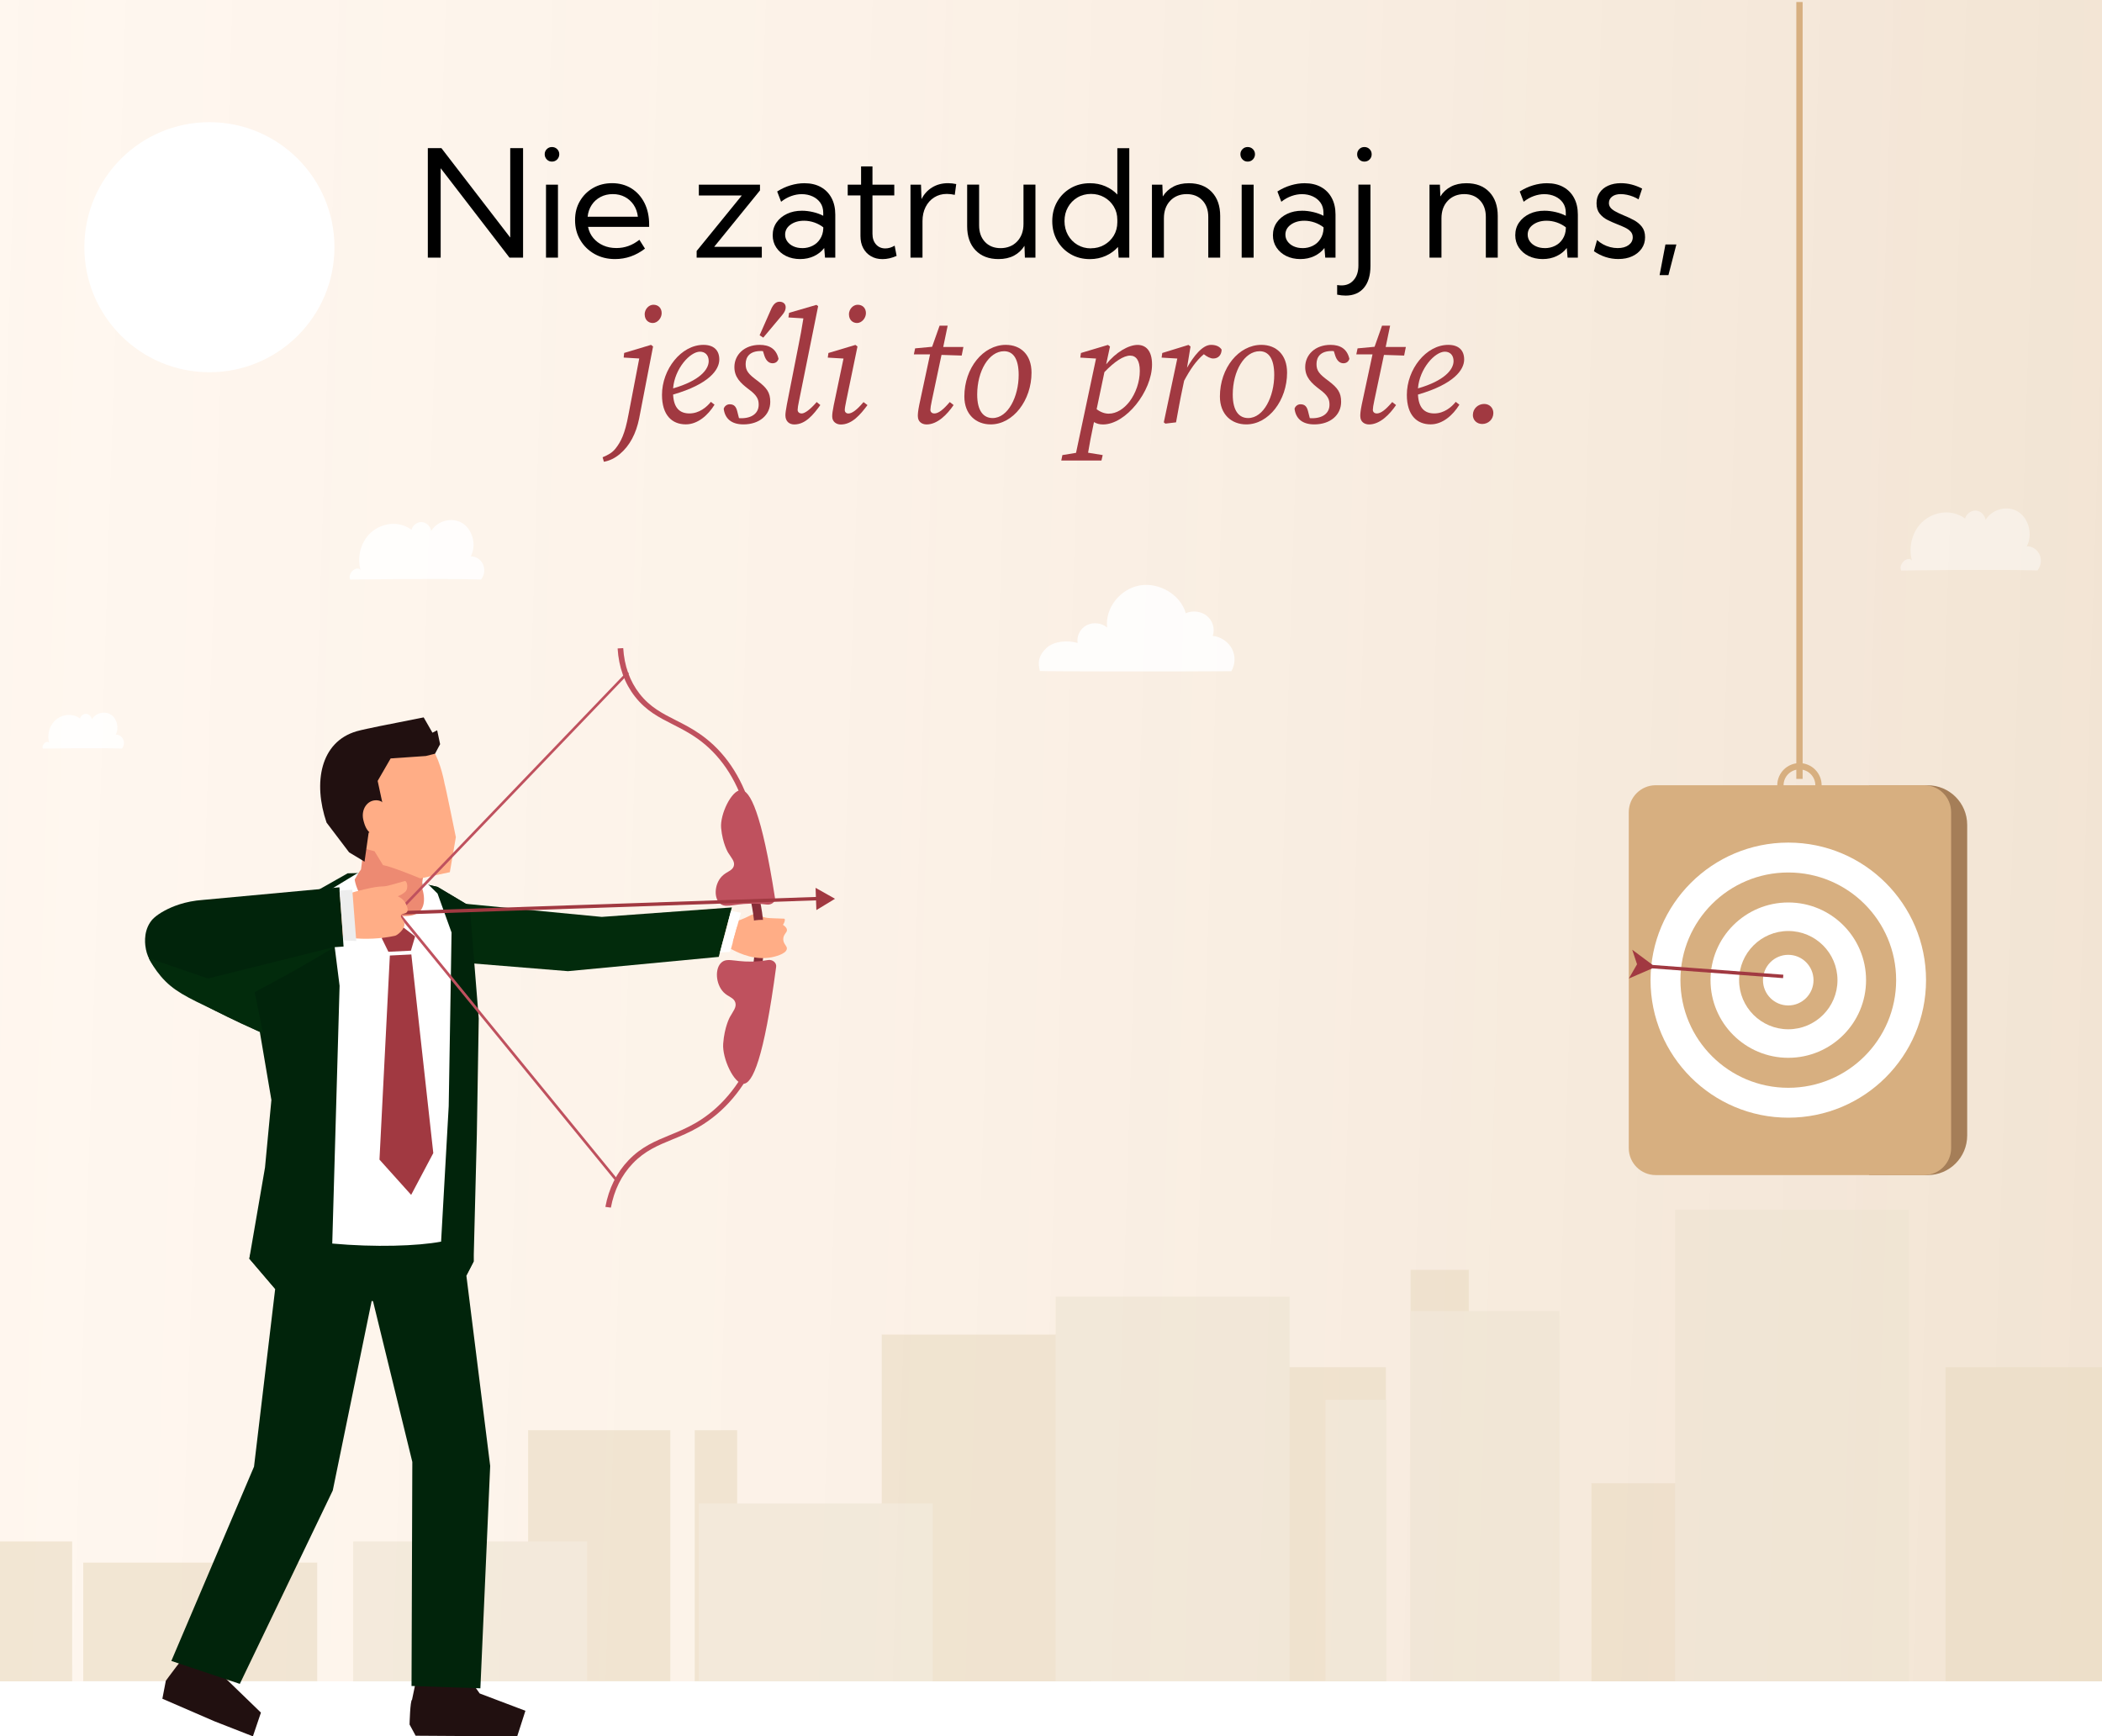 <?xml version="1.0" encoding="UTF-8"?><svg id="Layer_2" xmlns="http://www.w3.org/2000/svg" xmlns:xlink="http://www.w3.org/1999/xlink" viewBox="0 0 450 371.78"><defs><style>.cls-1{opacity:.85;}.cls-2{fill:#eadbc3;}.cls-2,.cls-3,.cls-4,.cls-5,.cls-6,.cls-7,.cls-8,.cls-9,.cls-10,.cls-11,.cls-12,.cls-13,.cls-14,.cls-15,.cls-16,.cls-17,.cls-18,.cls-19,.cls-20,.cls-21{stroke-width:0px;}.cls-22{mask:url(#mask-2);}.cls-4{fill:#ede4d1;}.cls-5{fill:#022b0c;}.cls-23,.cls-17{fill:#bf515e;}.cls-24{mask:url(#mask-3);}.cls-6{fill:url(#linear-gradient-5);}.cls-7{fill:#211010;}.cls-8{fill:url(#linear-gradient-4);}.cls-8,.cls-20{mix-blend-mode:multiply;}.cls-25{clip-path:url(#clippath-1);}.cls-9{fill:#a57e58;}.cls-10{fill:#fff;}.cls-11{fill:#ededed;}.cls-12{fill:#01240b;}.cls-13{fill:url(#linear-gradient-3);}.cls-26{clip-path:url(#clippath);}.cls-14{fill:#ffad86;}.cls-15{fill:#a13941;}.cls-16{fill:#ed8a72;}.cls-27{opacity:.42;}.cls-28{filter:url(#luminosity-noclip);}.cls-18{fill:#872d38;}.cls-29{mask:url(#mask-1);}.cls-30{mask:url(#mask);}.cls-19{fill:url(#linear-gradient);opacity:.36;}.cls-20{fill:url(#linear-gradient-2);}.cls-31{opacity:.61;}.cls-21{fill:#d7af80;}.cls-32{filter:url(#luminosity-noclip-3);}</style><linearGradient id="linear-gradient" x1="-27.24" y1="171.96" x2="482.08" y2="188.19" gradientUnits="userSpaceOnUse"><stop offset=".04" stop-color="#ffdfc0" stop-opacity=".7"/><stop offset=".41" stop-color="#f3d0ac" stop-opacity=".79"/><stop offset="1" stop-color="#d7af80"/></linearGradient><clipPath id="clippath"><path class="cls-17" d="M154.55,206c-1.57,1.22-1.38,4.66.34,6.44,1,1.03,2.21,1.13,2.53,2.21.31,1.03-.48,1.87-1.17,3.12,0,0-1.17,2.1-1.43,5.71-.23,3.14,2.33,8.62,4.34,8.57,1.95-.05,4.37-5.3,7-25.04.12-.89-.78-1.62-1.78-1.45-.55.09-1.16.18-1.81.24-4.78.44-6.64-.88-8.01.19Z"/></clipPath><filter id="luminosity-noclip" x="151.38" y="204.21" width="8.65" height="27.4" color-interpolation-filters="sRGB" filterUnits="userSpaceOnUse"><feFlood flood-color="#fff" result="bg"/><feBlend in="SourceGraphic" in2="bg"/></filter><filter id="luminosity-noclip-2" x="151.38" y="-8182" width="8.65" height="32766" color-interpolation-filters="sRGB" filterUnits="userSpaceOnUse"><feFlood flood-color="#fff" result="bg"/><feBlend in="SourceGraphic" in2="bg"/></filter><mask id="mask-1" x="151.38" y="-8182" width="8.65" height="32766" maskUnits="userSpaceOnUse"/><linearGradient id="linear-gradient-2" x1="-1.22" y1="376.72" x2="7.29" y2="376.72" gradientTransform="translate(144.54 -158.66) rotate(-1.26)" gradientUnits="userSpaceOnUse"><stop offset=".25" stop-color="#fff"/><stop offset=".32" stop-color="#f3f3f3"/><stop offset=".43" stop-color="#d6d6d6"/><stop offset=".58" stop-color="#a5a5a5"/><stop offset=".76" stop-color="#626262"/><stop offset=".97" stop-color="#0e0e0e"/><stop offset="1" stop-color="#000"/></linearGradient><mask id="mask" x="151.38" y="204.21" width="8.65" height="27.4" maskUnits="userSpaceOnUse"><g class="cls-28"><g class="cls-29"><path class="cls-20" d="M152.9,204.71c1.42-.83,3.77-.58,4.35.37.6.98-1.2,1.89-1.02,3.74.18,1.87,2.87,2.84,3.69,4.89.69,1.71-2.31,5.52-2.56,8.18-.73,7.62,1.22,7.58.94,8.72-.16.64-1.1.94-1.79,1-1.46.14-4.09-3.99-3.82-8.12.08-1.27.34-.99,1.23-5.49.58-2.9.63-3.8.22-4.83-.66-1.65-1.68-1.55-2.35-3.17-.65-1.6-.69-4.22,1.12-5.28Z"/></g></g></mask><linearGradient id="linear-gradient-3" x1="-1.22" y1="376.72" x2="7.29" y2="376.72" gradientTransform="translate(144.54 -158.66) rotate(-1.26)" gradientUnits="userSpaceOnUse"><stop offset=".25" stop-color="#a13941"/><stop offset="1" stop-color="#a13941"/></linearGradient><clipPath id="clippath-1"><path class="cls-17" d="M154.32,193.59c-1.58-1.09-1.44-4.3.27-6.01.99-.99,2.19-1.12,2.5-2.14.29-.97-.5-1.73-1.21-2.87,0,0-1.19-1.92-1.5-5.28-.27-2.92,2.23-8.11,4.24-8.12,1.95-.01,4.43,4.8,7.29,23.1.13.83-.76,1.54-1.77,1.41-.55-.07-1.16-.13-1.82-.16-4.78-.26-6.63,1.02-8.01.07Z"/></clipPath><filter id="luminosity-noclip-3" x="150.82" y="167.31" width="8.99" height="28.62" color-interpolation-filters="sRGB" filterUnits="userSpaceOnUse"><feFlood flood-color="#fff" result="bg"/><feBlend in="SourceGraphic" in2="bg"/></filter><filter id="luminosity-noclip-4" x="150.82" y="-8182" width="8.99" height="32766" color-interpolation-filters="sRGB" filterUnits="userSpaceOnUse"><feFlood flood-color="#fff" result="bg"/><feBlend in="SourceGraphic" in2="bg"/></filter><mask id="mask-3" x="150.82" y="-8182" width="8.99" height="32766" maskUnits="userSpaceOnUse"/><linearGradient id="linear-gradient-4" x1="-1.45" y1="340.43" x2="7.7" y2="340.43" xlink:href="#linear-gradient-2"/><mask id="mask-2" x="150.82" y="167.31" width="8.99" height="28.62" maskUnits="userSpaceOnUse"><g class="cls-32"><g class="cls-24"><path class="cls-8" d="M155.17,167.31c.92-.03,4.44,1.95,1.72,5.59-3.18,4.25,3.41,11.03,2.9,13-.44,1.69-2.47,1.52-3.48,3.51-1.39,2.75,1.43,5.17.15,6.16-1,.77-3.94.27-5.12-1.17-1.32-1.6.25-3.47,1.07-7.6.52-2.66.06-2.82.27-7.05.23-4.49,1.17-12.39,2.5-12.44Z"/></g></g></mask><linearGradient id="linear-gradient-5" x1="-1.45" y1="340.43" x2="7.7" y2="340.43" gradientTransform="translate(144.54 -158.66) rotate(-1.26)" xlink:href="#linear-gradient-3"/></defs><g id="Layer_1-2"><rect class="cls-19" width="450" height="360"/><g class="cls-31"><rect class="cls-2" x="113.06" y="306.22" width="30.44" height="53.74"/><rect class="cls-2" x="148.73" y="306.22" width="9.08" height="53.74"/><rect class="cls-2" x="188.76" y="285.75" width="44.8" height="74.25"/><rect class="cls-2" x="340.69" y="317.58" width="44.8" height="42.42"/><rect class="cls-2" x="269.64" y="292.74" width="27.05" height="67.22"/><rect class="cls-2" x="301.98" y="271.89" width="12.46" height="88.11"/><rect class="cls-4" x="149.59" y="321.92" width="50.09" height="38.08"/><rect class="cls-4" x="225.99" y="277.63" width="50.09" height="82.33"/><rect class="cls-4" x="283.77" y="299.7" width="12.98" height="60.26"/><rect class="cls-4" x="301.98" y="280.72" width="31.88" height="79.28"/><rect class="cls-2" x="416.51" y="292.74" width="33.49" height="67.22"/><rect class="cls-4" x="358.61" y="259" width="50.09" height="101"/><rect class="cls-2" y="330.04" width="15.45" height="29.96"/><rect class="cls-4" x="75.61" y="330.04" width="50.09" height="29.96"/><rect class="cls-2" x="17.82" y="334.57" width="50.09" height="25.39"/></g><path class="cls-21" d="M385.23,172.89c-2.62,0-4.75-2.13-4.75-4.75s2.13-4.75,4.75-4.75,4.75,2.13,4.75,4.75-2.13,4.75-4.75,4.75ZM385.23,164.74c-1.88,0-3.4,1.53-3.4,3.4s1.53,3.4,3.4,3.4,3.4-1.53,3.4-3.4-1.53-3.4-3.4-3.4Z"/><rect class="cls-21" x="384.56" y=".43" width="1.35" height="166.34"/><path class="cls-9" d="M412.67,251.6h-12.53v-83.46h12.53c4.68,0,8.47,3.79,8.47,8.47v66.52c0,4.68-3.79,8.47-8.47,8.47Z"/><path class="cls-21" d="M354.46,168.13h57.47c3.18,0,5.77,2.58,5.77,5.77v71.93c0,3.18-2.58,5.77-5.77,5.77h-57.47c-3.18,0-5.77-2.58-5.77-5.77v-71.93c0-3.18,2.58-5.77,5.77-5.77Z"/><ellipse class="cls-10" cx="382.84" cy="209.86" rx="29.49" ry="29.45"/><ellipse class="cls-21" cx="382.84" cy="209.86" rx="23.09" ry="23.05"/><path class="cls-10" d="M399.49,209.86c0,9.18-7.46,16.63-16.65,16.63s-16.65-7.44-16.65-16.63,7.46-16.63,16.65-16.63,16.65,7.44,16.65,16.63Z"/><path class="cls-21" d="M393.37,209.86c0,5.81-4.72,10.52-10.53,10.52s-10.53-4.71-10.53-10.52,4.72-10.52,10.53-10.52,10.53,4.71,10.53,10.52Z"/><path class="cls-10" d="M388.24,209.86c0,2.99-2.42,5.42-5.41,5.42s-5.41-2.43-5.41-5.42,2.42-5.42,5.41-5.42,5.41,2.43,5.41,5.42Z"/><polygon class="cls-15" points="381.78 208.7 353.81 206.61 349.43 203.35 350.46 206.46 348.71 209.51 353.73 207.34 381.72 209.43 381.78 208.7"/><g id="BM1"><path class="cls-14" d="M150.2,198.5c1.3-1.19,4.82-.74,7.57-1.33.93-.2,2.29-.88,2.92-1.2.53-.28,1.14-.3,1.68-.06,1.73.76,1.47.63,5.51.79.5.02-.29,2.96-3.36,2.54-1.07-.15-1.99-.63-2.58-.58-.08.38-.46,1.92-1.37,2.58-.44.31-1.02.54-2.33.51-.53-.01-5.41-.18-5.9-2.42-.04-.17-2.58-.41-2.13-.82Z"/><polygon class="cls-5" points="85.15 203.04 85.16 204.98 121.59 207.94 153.87 204.88 156.68 194.29 128.83 196.32 97.9 193.35 85.15 203.04"/><polygon class="cls-10" points="158.63 195.43 156.49 195.03 154.12 203.95 156.27 203.81 158.63 195.43"/><path class="cls-7" d="M40.6,353.64c-.88.37-5.1,6.24-5.1,6.24l-.74,3.84,11.2,4.85,8.18,3.2,1.72-5.08-9.39-9.09-5.88-3.97Z"/><path class="cls-7" d="M97.51,355.23c.6.74,0,0,0,0l5.18,7.36,9.79,3.71-1.76,5.48-21.74-.14-1.3-2.4s.12-5.14.53-5.31l2.03-9.76,7.27,1.06Z"/><path class="cls-12" d="M93.72,189.91l-13.47-3.07-5.83.15c-2.05,1.16-4.1,2.32-6.14,3.48-2.92,1.19-5.85,2.37-8.77,3.56l-.88,14.51-.46,5.65,1.48,21.38-1.37,14.47-4.9,19.45,5.53,6.48-4.53,38.06-17.7,41.6,14.66,4.91,19.9-41.41,8.33-40.59.29.08,8.41,34.4-.17,47.97,14.74.5,2.1-47.61-5.1-40.76,1.56-3.02-1.07-27.18.06-35.35.18-13.55-6.84-4.08Z"/><path class="cls-12" d="M93.72,189.91l-13.47-3.07c-1.89.16-3.78.32-5.67.48-1.94,1.11-3.88,2.22-5.82,3.34-3.83,1.21-8.08,2.78-12.58,4.86-5.3,2.44-9.87,5.07-13.7,7.57,4.2,4.91,8.41,9.81,12.61,14.72l3.01,17.71-1.37,14.47-3.36,19.5,5.53,6.48,7.43,3.83,4.79-13.53,21.21-.37,1.97,7.63,5.53-.41,1.56-3.02.69-27.14.41-24.9-1.93-24.06-6.84-4.08Z"/><polygon class="cls-16" points="74.22 190.34 86.38 211.29 92.43 194.88 91.04 190.69 90.36 190.1 91.3 178.86 78.39 177.52 77.29 186.16 74.22 190.34"/><path class="cls-10" d="M87.43,196.1c-10.47.82-11.5-7.79-11.5-7.79l.91-1.54-6.69,4.07,2.55,20.23-1.57,55.19c9.11.83,18.29.54,23.3-.41l1.63-28.99.41-24.63.2-12.57-3-8.34-3.16-3.11-.16,1.9s2.07,5.6-2.93,5.99Z"/><path class="cls-14" d="M88.72,157.94s-9.01,1.32-11.65,2.09c-8.04,2.34-8.26,6.58-5.57,15.49,1.65,5.46,8.67,6.73,8.67,6.73l1.82,2.98c1.87.31,7.99,2.85,7.99,2.85l6.32-1.33,1.29-7.5s-2.23-11-2.41-11.44c0,0-.8-4.56-2.46-7.15-1.32-2.07-4.01-2.72-4.01-2.72Z"/><path class="cls-7" d="M90.72,153.6l-5.64,1.12s-6.97,1.34-8.72,1.85c-7.79,2.26-9.37,11.02-6.45,19.56l4.83,6.37,3.3,1.99.88-6.19c1.16-.55,3.91-1.9,3.91-1.9l-1.98-9.2,2.78-4.81,7.55-.52,1.95-.49,1.09-2.04-.63-2.98-1.01.52-1.88-3.28Z"/><path class="cls-14" d="M83.03,175.85c-.12,2.28-.29,3.51-2.23,3.09-1.05-.23-2.36-.46-3.03-3.44-.5-2.24.89-4.25,2.88-4.15,1.99.09,2.49,2.23,2.38,4.51Z"/><polygon class="cls-15" points="84.47 198.23 81.71 200.85 83.15 203.79 87.97 203.55 88.87 200.5 85.81 198.16 84.47 198.23"/><polygon class="cls-15" points="83.46 204.59 88.06 204.36 92.76 246.89 88.02 255.84 81.24 248.29 83.46 204.59"/></g><path class="cls-18" d="M162.68,209.57l-1.9-.29c.6-2.82.89-5.7.85-8.56-.04-3.44-.54-6.88-1.49-10.22l1.87-.43c.99,3.47,1.51,7.04,1.55,10.61.03,2.97-.27,5.96-.89,8.89Z"/><path class="cls-23" d="M154.55,206c-1.57,1.22-1.38,4.66.34,6.44,1,1.03,2.21,1.13,2.53,2.21.31,1.03-.48,1.87-1.17,3.12,0,0-1.17,2.1-1.43,5.71-.23,3.14,2.33,8.62,4.34,8.57,1.95-.05,4.37-5.3,7-25.04.12-.89-.78-1.62-1.78-1.45-.55.09-1.16.18-1.81.24-4.78.44-6.64-.88-8.01.19Z"/><g class="cls-26"><g class="cls-30"><path class="cls-13" d="M152.9,204.71c1.42-.83,3.77-.58,4.35.37.6.98-1.2,1.89-1.02,3.74.18,1.87,2.87,2.84,3.69,4.89.69,1.71-2.31,5.52-2.56,8.18-.73,7.62,1.22,7.58.94,8.72-.16.64-1.1.94-1.79,1-1.46.14-4.09-3.99-3.82-8.12.08-1.27.34-.99,1.23-5.49.58-2.9.63-3.8.22-4.83-.66-1.65-1.68-1.55-2.35-3.17-.65-1.6-.69-4.22,1.12-5.28Z"/></g></g><path class="cls-23" d="M154.32,193.59c-1.58-1.09-1.44-4.3.27-6.01.99-.99,2.19-1.12,2.5-2.14.29-.97-.5-1.73-1.21-2.87,0,0-1.19-1.92-1.5-5.28-.27-2.92,2.23-8.11,4.24-8.12,1.95-.01,4.43,4.8,7.29,23.1.13.83-.76,1.54-1.77,1.41-.55-.07-1.16-.13-1.82-.16-4.78-.26-6.63,1.02-8.01.07Z"/><g class="cls-25"><g class="cls-22"><path class="cls-6" d="M155.17,167.31c.92-.03,4.44,1.95,1.72,5.59-3.18,4.25,3.41,11.03,2.9,13-.44,1.69-2.47,1.52-3.48,3.51-1.39,2.75,1.43,5.17.15,6.16-1,.77-3.94.27-5.12-1.17-1.32-1.6.25-3.47,1.07-7.6.52-2.66.06-2.82.27-7.05.23-4.49,1.17-12.39,2.5-12.44Z"/></g></g><path class="cls-17" d="M159.59,173.24c-2.04-6.63-5.51-11.71-10.3-15.11-1.78-1.26-3.54-2.15-5.24-3.02-2.94-1.49-5.72-2.9-8.12-5.97-2.23-2.85-3.47-6.32-3.71-10.3l1.2-.07c.23,3.79,1.41,7.08,3.5,9.77,2.24,2.87,4.91,4.23,7.74,5.66,1.74.88,3.53,1.79,5.39,3.11,4.99,3.54,8.6,8.8,10.7,15.65l-1.17.29Z"/><path class="cls-17" d="M130.79,258.57l-1.19-.16c.73-3.95,2.4-7.32,4.97-10,2.76-2.88,5.71-4.09,8.82-5.37,1.8-.74,3.65-1.5,5.59-2.63,5.19-3.04,9.27-7.86,12.12-14.31l1.12.37c-2.94,6.67-7.18,11.65-12.59,14.82-2.01,1.18-3.91,1.96-5.75,2.71-2.99,1.23-5.81,2.39-8.4,5.09-2.42,2.53-4,5.72-4.7,9.48Z"/><polygon class="cls-15" points="85.4 195.82 85.38 195.08 175.24 192.03 175.26 192.76 85.4 195.82"/><path class="cls-15" d="M174.61,190.1c1.38.78,2.77,1.56,4.15,2.34-1.33.81-2.66,1.61-3.99,2.42-.06-1.59-.11-3.17-.17-4.76Z"/><polygon class="cls-17" points="86.78 194.08 86.32 193.74 134.2 143.83 134.66 144.16 86.78 194.08"/><polygon class="cls-17" points="131.86 252.98 85.15 195.83 85.64 195.52 132.35 252.66 131.86 252.98"/><path class="cls-14" d="M157.77,198.51c-.42,1.56-.85,3.11-1.27,4.67,2.13,1.18,5.33,2.45,8.72,1.78.4-.08,3.08-.64,3.23-1.79.08-.66-.73-1-.77-2.02-.04-1.1.87-1.46.79-2.09-.18-1.42-4.39-2.78-8.1-1.74-1.13.32-2.01.8-2.59,1.19Z"/><path class="cls-14" d="M86.72,193.21c-.37-.59-.93-1.01-1.57-1.32.67-.23,1.22-.6,1.65-.98.52-.47.54-1.94-.06-2.29,0,0-2.75.77-3.01.84-2.36.68-1.31-.08-5.76.97-4.66,1.1-7.08,2.08-8.15,4.54-.1.24-.29.66-.37,1.12-.44.33-.77.64-.56,1.39,1.03,3.75,10,4.14,15.68,2.88.5-.11,2.15-1.41,2.01-2.6-.09-.78-.94-1.29-.73-1.78.19-.44.96-.24,1.29-.72.44-.65-.35-1.92-.43-2.05Z"/><path class="cls-12" d="M58.7,222.24c-5.21-2.14-9.47-4.2-12.61-5.82-3.72-1.92-7.13-3.67-10.67-6.91-2.66-2.44-3.78-4.21-4.18-6.25-.12-.63-.68-3.45.96-5.85.31-.45,1-1.32,3.04-2.43,1.56-.84,4.31-2.03,8.25-2.3,9.72-.9,19.44-1.8,29.17-2.7.3,4.23.59,8.46.89,12.69-7.71.49-15.42.97-23.12,1.46l6.55.57c.58,5.85,1.16,11.7,1.74,17.54Z"/><polygon class="cls-11" points="73.5 201.33 76.27 201.48 75.42 190.5 72.68 190.69 73.5 201.33"/><path class="cls-5" d="M56.33,221.27c-1.93-.9-5.55-2.61-10.24-4.85-6.15-2.94-9.01-4.27-11.67-7.4-1.25-1.48-2.06-2.88-2.56-3.85,4.22,1.45,8.44,2.89,12.66,4.34,9.07-2.26,18.14-4.53,27.21-6.79-3.5,2.11-7.13,4.22-10.91,6.31-2.12,1.17-4.23,2.3-6.31,3.4.61,2.95,1.21,5.9,1.82,8.85Z"/><g class="cls-1"><path class="cls-10" d="M103.11,123.9c.63-.89.74-2.17.25-3.16-.48-.99-1.53-1.64-2.58-1.61,1.26-2.34.44-5.68-1.74-7.08-2.18-1.4-5.35-.62-6.73,1.64-.16-1.02-1.04-1.85-2.01-1.91-.97-.06-1.94.66-2.21,1.64-.73-.54-1.56-.91-2.43-1.1-2.46-.55-5.16.37-6.86,2.33-1.7,1.96-2.34,4.89-1.61,7.44-.28-.56-1.09-.39-1.56-.01-.58.47-1.02,1.34-.65,2.02,0,0,18.62-.29,28-.02"/></g><g class="cls-1"><path class="cls-10" d="M222.62,143.67c-.56-2.05-.14-3.49,1.45-4.96,1.6-1.47,4.5-1.66,6.63-1.05-.26-1.48.55-3.07,1.93-3.79,1.38-.72,3.22-.51,4.39.49-.5-4.06,2.7-8.23,6.92-9,4.22-.77,8.81,1.98,9.91,5.94,1.47-.67,3.35-.42,4.57.6,1.22,1.03,1.72,2.77,1.21,4.24,1.73.2,3.33,1.28,4.11,2.77.78,1.49.73,3.35-.13,4.8-12.03.1-39.54.06-40.98-.04"/></g><circle class="cls-10" cx="44.83" cy="52.93" r="26.77"/><g class="cls-1"><path class="cls-10" d="M26.19,160.16c.38-.54.45-1.31.15-1.91-.29-.6-.92-.99-1.56-.97.76-1.42.27-3.43-1.05-4.27-1.32-.84-3.23-.38-4.06.99-.1-.61-.63-1.12-1.21-1.16-.59-.04-1.17.4-1.34.99-.44-.33-.95-.55-1.47-.67-1.49-.33-3.12.22-4.15,1.41-1.03,1.18-1.41,2.95-.97,4.49-.17-.34-.66-.24-.94,0-.35.29-.61.81-.4,1.22,0,0,11.25-.17,16.91-.01"/></g><g class="cls-27"><path class="cls-10" d="M436.33,121.93c.66-.93.77-2.26.26-3.29-.5-1.03-1.59-1.71-2.69-1.67,1.31-2.44.46-5.92-1.81-7.37-2.27-1.46-5.57-.65-7.01,1.71-.17-1.06-1.08-1.93-2.09-1.99-1.01-.06-2.02.68-2.3,1.71-.76-.57-1.63-.95-2.54-1.15-2.56-.57-5.38.39-7.15,2.43-1.77,2.04-2.43,5.1-1.68,7.75-.29-.58-1.14-.41-1.63-.01-.61.49-1.06,1.4-.68,2.11,0,0,19.4-.3,29.18-.02"/></g><path class="cls-3" d="M111.98,55.16h-2.91l-14.73-19.14v19.14h-2.75v-23.44h2.91l14.73,19.14v-19.14h2.75v23.44Z"/><path class="cls-3" d="M118.16,34.6c-.44,0-.8-.15-1.1-.46-.3-.31-.45-.68-.45-1.12s.15-.79.45-1.09c.3-.3.66-.45,1.1-.45s.82.15,1.12.45c.3.3.45.67.45,1.09s-.15.81-.45,1.12c-.3.31-.68.46-1.12.46ZM119.45,55.16h-2.56v-15.62h2.56v15.62Z"/><path class="cls-3" d="M138.07,53.24c-1.94,1.49-4.07,2.23-6.41,2.23-1.62,0-3.08-.36-4.38-1.09-1.29-.73-2.31-1.72-3.05-2.98-.75-1.25-1.12-2.67-1.12-4.26s.34-2.88,1.03-4.07c.69-1.19,1.63-2.13,2.83-2.82,1.2-.69,2.56-1.03,4.08-1.03s2.94.38,4.13,1.12c1.19.75,2.12,1.79,2.79,3.12.67,1.33,1,2.88,1,4.62v.5h-13.08c.19.92.56,1.71,1.13,2.39.57.68,1.27,1.2,2.12,1.58s1.79.56,2.83.56c1.79,0,3.43-.59,4.91-1.77l1.19,1.88ZM125.81,46.41h10.75c-.12-.97-.41-1.81-.9-2.54-.48-.72-1.11-1.29-1.88-1.7s-1.63-.61-2.59-.61-1.84.2-2.62.61c-.78.41-1.41.97-1.89,1.7-.48.72-.78,1.57-.88,2.54Z"/><path class="cls-3" d="M163.09,55.16h-13.95v-1.42l9.67-11.89h-9.2v-2.31h13.09v1.23l-9.81,12.08h10.2v2.31Z"/><path class="cls-3" d="M178.82,55.16h-2.2l-.17-2.06c-.57.74-1.3,1.32-2.19,1.74-.89.42-1.88.63-2.97.63s-2.13-.22-3.02-.66c-.89-.44-1.58-1.05-2.09-1.82-.51-.77-.76-1.65-.76-2.62,0-1.03.27-1.94.82-2.73.55-.79,1.29-1.4,2.23-1.85.94-.45,2.01-.67,3.21-.67.78,0,1.58.1,2.39.29.81.19,1.54.46,2.17.79v-.66c0-.83-.21-1.54-.62-2.13-.42-.59-.97-1.04-1.67-1.36-.7-.32-1.47-.48-2.31-.48-.73,0-1.47.13-2.23.4-.76.27-1.49.67-2.19,1.23l-.84-2.2c.91-.58,1.86-1.02,2.86-1.32s1.99-.45,2.97-.45c1.35,0,2.52.27,3.51.82s1.75,1.32,2.29,2.33c.54,1.01.81,2.2.81,3.57v9.22ZM171.74,53.13c.8,0,1.54-.17,2.2-.5.67-.33,1.21-.81,1.62-1.45.42-.63.65-1.38.69-2.24v-.27c-.57-.45-1.22-.79-1.93-1.04-.71-.24-1.44-.37-2.18-.37-1.16,0-2.12.28-2.9.84-.78.56-1.16,1.28-1.16,2.14,0,.54.16,1.03.48,1.47.32.44.75.78,1.3,1.03.55.25,1.18.38,1.88.38Z"/><path class="cls-3" d="M191.95,54.79c-1.03.46-2.04.69-3.02.69s-1.76-.21-2.47-.62c-.71-.41-1.26-.99-1.66-1.73-.4-.74-.59-1.61-.59-2.6v-8.69h-2.73v-2.3h2.86v-3.91h2.44v3.91h4.67v2.3h-4.67v8.22c0,.94.25,1.69.76,2.27.5.57,1.17.86,1.99.86.67,0,1.33-.2,2-.59l.42,2.2Z"/><path class="cls-3" d="M197.48,55.16h-2.56v-15.62h2.25l.11,3.09c.54-1.07,1.3-1.91,2.29-2.51.98-.6,2.12-.9,3.4-.9.28,0,.57.02.86.05.29.03.58.08.88.14l-.31,2.31c-.57-.13-1.14-.2-1.7-.2-1.02,0-1.92.25-2.71.75-.79.5-1.4,1.19-1.84,2.06s-.66,1.88-.66,3.02v7.81Z"/><path class="cls-3" d="M221.66,55.16h-2.25l-.09-2.53c-.57.92-1.33,1.62-2.26,2.11-.93.49-2.03.73-3.3.73-2.07,0-3.71-.63-4.91-1.88-1.2-1.25-1.8-2.97-1.8-5.15v-8.91h2.56v8.72c0,1.48.42,2.66,1.26,3.55.84.89,1.96,1.33,3.35,1.33s2.64-.48,3.54-1.44c.9-.96,1.35-2.21,1.35-3.75v-8.41h2.56v15.62Z"/><path class="cls-3" d="M241.76,55.16h-2.28l-.14-2.28c-.72.8-1.59,1.44-2.62,1.9-1.03.46-2.16.7-3.38.7-1.54,0-2.92-.35-4.14-1.06-1.22-.71-2.18-1.68-2.88-2.91-.7-1.23-1.05-2.61-1.05-4.16s.35-2.94,1.05-4.16c.7-1.22,1.66-2.19,2.88-2.9,1.22-.71,2.6-1.06,4.14-1.06,1.18,0,2.27.21,3.27.64,1,.43,1.87,1.02,2.59,1.78v-9.92h2.56v23.44ZM233.56,53.16c1.04,0,1.99-.24,2.84-.73.85-.48,1.53-1.15,2.04-1.98.5-.84.76-1.79.76-2.85v-.53c0-1.06-.25-2.01-.76-2.85-.51-.84-1.19-1.5-2.04-1.98-.85-.48-1.8-.72-2.84-.72s-2.05.26-2.91.77c-.85.51-1.53,1.2-2.02,2.08-.5.88-.74,1.87-.74,2.97s.25,2.1.74,2.98c.49.88,1.17,1.58,2.02,2.09.85.51,1.82.77,2.91.77Z"/><path class="cls-3" d="M261.23,55.16h-2.56v-8.72c0-1.48-.42-2.66-1.27-3.55-.84-.88-1.96-1.33-3.36-1.33s-2.62.48-3.52,1.43c-.9.95-1.35,2.21-1.35,3.76v8.41h-2.56v-15.62h2.23l.09,2.53c.57-.92,1.33-1.62,2.27-2.11.94-.49,2.04-.73,3.31-.73,2.07,0,3.71.62,4.91,1.88s1.8,2.96,1.8,5.14v8.92Z"/><path class="cls-3" d="M267.1,34.6c-.44,0-.8-.15-1.1-.46-.3-.31-.45-.68-.45-1.12s.15-.79.45-1.09c.3-.3.66-.45,1.1-.45s.82.15,1.12.45c.3.3.45.67.45,1.09s-.15.81-.45,1.12c-.3.31-.68.46-1.12.46ZM268.38,55.16h-2.56v-15.62h2.56v15.62Z"/><path class="cls-3" d="M285.91,55.16h-2.2l-.17-2.06c-.57.74-1.3,1.32-2.19,1.74-.89.42-1.88.63-2.97.63s-2.13-.22-3.02-.66c-.89-.44-1.58-1.05-2.09-1.82-.51-.77-.76-1.65-.76-2.62,0-1.03.27-1.94.82-2.73.55-.79,1.29-1.4,2.23-1.85.94-.45,2.01-.67,3.21-.67.78,0,1.58.1,2.39.29.81.19,1.54.46,2.17.79v-.66c0-.83-.21-1.54-.62-2.13-.42-.59-.97-1.04-1.67-1.36-.7-.32-1.47-.48-2.31-.48-.73,0-1.47.13-2.23.4-.76.27-1.49.67-2.19,1.23l-.84-2.2c.91-.58,1.86-1.02,2.86-1.32s1.99-.45,2.97-.45c1.35,0,2.52.27,3.51.82s1.75,1.32,2.29,2.33c.54,1.01.81,2.2.81,3.57v9.22ZM278.84,53.13c.8,0,1.54-.17,2.2-.5.67-.33,1.21-.81,1.62-1.45.42-.63.65-1.38.69-2.24v-.27c-.57-.45-1.22-.79-1.93-1.04-.71-.24-1.44-.37-2.18-.37-1.16,0-2.12.28-2.9.84-.78.56-1.16,1.28-1.16,2.14,0,.54.16,1.03.48,1.47.32.44.75.78,1.3,1.03.55.25,1.18.38,1.88.38Z"/><path class="cls-3" d="M286.26,63.08v-2.05c.17.03.33.05.48.06.15.01.3.02.45.02,1.08,0,1.96-.38,2.62-1.16.67-.77,1-1.81,1-3.11v-17.31h2.58v17.41c0,2.02-.47,3.58-1.4,4.69-.93,1.1-2.24,1.66-3.91,1.66-.28,0-.57-.02-.88-.05-.3-.04-.61-.09-.94-.15ZM292.09,34.6c-.44,0-.8-.15-1.1-.45-.3-.3-.45-.67-.45-1.11s.15-.81.45-1.11c.3-.3.66-.45,1.1-.45s.81.15,1.11.45c.3.3.45.67.45,1.11s-.15.81-.45,1.11-.67.45-1.11.45Z"/><path class="cls-3" d="M320.65,55.16h-2.56v-8.72c0-1.48-.42-2.66-1.27-3.55-.84-.88-1.96-1.33-3.36-1.33s-2.62.48-3.52,1.43c-.9.95-1.35,2.21-1.35,3.76v8.41h-2.56v-15.62h2.23l.09,2.53c.57-.92,1.33-1.62,2.27-2.11.94-.49,2.04-.73,3.31-.73,2.07,0,3.71.62,4.91,1.88s1.8,2.96,1.8,5.14v8.92Z"/><path class="cls-3" d="M337.79,55.16h-2.2l-.17-2.06c-.57.74-1.3,1.32-2.19,1.74-.89.42-1.88.63-2.97.63s-2.13-.22-3.02-.66c-.89-.44-1.58-1.05-2.09-1.82-.51-.77-.76-1.65-.76-2.62,0-1.03.27-1.94.82-2.73.55-.79,1.29-1.4,2.23-1.85.94-.45,2.01-.67,3.21-.67.78,0,1.58.1,2.39.29.81.19,1.54.46,2.17.79v-.66c0-.83-.21-1.54-.62-2.13-.42-.59-.97-1.04-1.67-1.36-.7-.32-1.47-.48-2.31-.48-.73,0-1.47.13-2.23.4-.76.27-1.49.67-2.19,1.23l-.84-2.2c.91-.58,1.86-1.02,2.86-1.32s1.99-.45,2.97-.45c1.35,0,2.52.27,3.51.82s1.75,1.32,2.29,2.33c.54,1.01.81,2.2.81,3.57v9.22ZM330.71,53.13c.8,0,1.54-.17,2.2-.5.67-.33,1.21-.81,1.62-1.45.42-.63.65-1.38.69-2.24v-.27c-.57-.45-1.22-.79-1.93-1.04-.71-.24-1.44-.37-2.18-.37-1.16,0-2.12.28-2.9.84-.78.56-1.16,1.28-1.16,2.14,0,.54.16,1.03.48,1.47.32.44.75.78,1.3,1.03.55.25,1.18.38,1.88.38Z"/><path class="cls-3" d="M341.23,53.8l.67-2.41c.38.35.8.66,1.28.92.48.26.98.46,1.52.6s1.07.21,1.61.21c.97,0,1.75-.21,2.34-.64.59-.43.89-.98.89-1.67,0-.5-.15-.91-.46-1.24-.31-.33-.71-.61-1.21-.85-.5-.24-1.04-.47-1.61-.69-.7-.27-1.39-.58-2.08-.92s-1.26-.8-1.71-1.36-.68-1.3-.68-2.22.22-1.63.66-2.28c.44-.65,1.05-1.15,1.84-1.5.79-.35,1.69-.53,2.71-.53,1.54,0,3.06.39,4.55,1.16l-.77,2.31c-.33-.22-.72-.41-1.16-.59s-.89-.3-1.34-.4c-.46-.09-.89-.14-1.3-.14-.76,0-1.38.17-1.84.52-.47.35-.7.82-.7,1.4,0,.33.1.64.29.91.19.28.52.55.98.82.46.27,1.09.57,1.91.91.72.29,1.43.62,2.12.99.7.37,1.28.84,1.74,1.42.46.58.7,1.33.7,2.26s-.24,1.73-.73,2.43-1.16,1.25-2.02,1.65c-.86.4-1.85.59-2.98.59-1.87,0-3.6-.56-5.22-1.67Z"/><path class="cls-3" d="M357.18,58.91h-1.89l1.25-6.56h2.34l-1.7,6.56Z"/><path class="cls-15" d="M129,97.91c1.22-.51,2.07-.99,2.75-1.84,1.16-1.46,2.04-3.16,2.79-7.27l2.31-12.04-3.33-.2.1-.99,5.75-1.73.44.34-2.99,15.47c-.65,3.16-1.97,5.75-4.11,7.55-1.09.92-2.24,1.46-3.43,1.67l-.27-.95ZM138.01,67.32c0-1.12.88-2.07,1.87-2.07,1.05,0,1.77.71,1.77,1.8s-.92,2.11-1.9,2.11-1.73-.71-1.73-1.84Z"/><path class="cls-15" d="M141.72,84.55c0-5.47,4.11-10.71,8.87-10.71,2.18,0,3.4,1.12,3.4,3.13,0,2.18-2.14,5.27-9.89,7.51.14,2.89,1.43,4.04,3.5,4.04s3.67-1.33,4.59-2.48l.78.61c-1.43,2.31-3.64,4.21-6.15,4.21-2.96,0-5.1-1.97-5.1-6.32ZM144.1,83.16c5.64-1.63,7.62-4.01,7.62-5.85,0-1.26-.75-2.01-1.87-2.01-2.11,0-5.41,3.6-5.75,7.85Z"/><path class="cls-15" d="M154.94,87.51c.17-.58.71-.95,1.26-.95.99,0,1.39.54,1.63,1.5l.37,1.46c.14.03.31.03.48.03,2.35,0,3.74-1.12,3.74-2.89,0-1.09-.27-1.97-2.21-3.37-1.7-1.29-2.99-2.55-2.99-4.69,0-2.65,2.14-4.76,5.41-4.76,2,0,3.54.78,4.04,2.99-.2.65-.68.95-1.29.95-.78,0-1.39-.58-1.73-1.6l-.31-.99c-.14-.03-.31-.03-.48-.03-2.35,0-3.23,1.26-3.23,2.79,0,1.43.58,2.14,2.52,3.57,2.04,1.53,2.75,2.55,2.75,4.52,0,2.82-2.31,4.83-5.75,4.83-2.65,0-3.98-1.33-4.22-3.37ZM165.14,66.06c.44-.92.99-1.46,1.73-1.46s1.33.41,1.33,1.19c0,.51-.2,1.02-.75,1.67-1.36,1.63-2.69,3.2-4.05,4.83l-.78-.51c.85-1.9,1.7-3.81,2.52-5.71Z"/><path class="cls-15" d="M168.14,88.91c0-.48.1-1.09.31-2.28l2.45-12.44c.41-2.01.78-4.01,1.09-6.02l-3.2-.2.14-.99,5.85-1.7.37.27-4.08,20.23c-.2.92-.31,1.63-.31,1.97,0,.51.41.78.85.78.71,0,1.87-.88,3.23-2.45l.78.65c-1.46,2.01-3.16,4.15-5.58,4.15-1.05,0-1.9-.65-1.9-1.97Z"/><path class="cls-15" d="M178.51,86.66l2.07-9.89-3.37-.2.14-.99,5.78-1.73.44.34-2.41,11.66c-.17.85-.31,1.56-.31,1.94,0,.48.37.75.75.75.82,0,1.9-.82,3.26-2.45l.85.65c-1.53,2.04-3.3,4.15-5.71,4.15-.95,0-1.84-.58-1.84-1.73,0-.51.07-1.09.34-2.48ZM181.74,67.32c0-1.12.88-2.07,1.87-2.07,1.05,0,1.77.71,1.77,1.8s-.92,2.11-1.9,2.11-1.73-.71-1.73-1.84Z"/><path class="cls-15" d="M196.49,89.14c0-.51.03-1.09.31-2.48l2.31-10.78h-3.47l.27-1.29,3.64-.34,1.6-4.52h1.73l-.95,4.56h4.32l-.37,1.84-4.32-.14-2.07,9.79c-.2.92-.31,1.63-.31,1.97,0,.51.41.78.82.78.92,0,1.94-.82,3.33-2.45l.82.65c-1.39,2.04-3.47,4.15-5.78,4.15-.99,0-1.87-.58-1.87-1.73Z"/><path class="cls-15" d="M206.45,84.89c0-6.12,4.05-11.05,8.87-11.05,3.2,0,5.51,2.11,5.51,5.95,0,5.92-3.94,11.08-8.74,11.08-3.13,0-5.64-2.11-5.64-5.98ZM218.08,80.3c0-3.67-1.29-5.1-3.13-5.1-3.23,0-5.75,4.21-5.75,9.28,0,3.57,1.39,5.03,3.3,5.03,3.33,0,5.58-4.66,5.58-9.21Z"/><path class="cls-15" d="M234.2,90.37c-.61,2.92-.99,4.86-1.26,6.56l3.13.51-.27,1.16h-8.6l.24-1.16,2.92-.48,4.28-20.19-3.37-.2.14-.99,5.78-1.73.44.34-.82,3.81c2.07-2.58,4.79-4.15,6.73-4.15,1.67,0,3.09,1.12,3.09,4.18,0,5.75-5.61,12.85-10.5,12.85-.75,0-1.36-.17-1.94-.51ZM236.44,79.66l-1.67,7.96c.92.68,1.8.95,2.58.95,1.7,0,3.26-1.05,4.45-2.58,1.36-1.8,2.21-4.25,2.21-6.59,0-2.21-.78-3.26-2.07-3.26-1.39,0-3.33,1.26-5.51,3.54Z"/><path class="cls-15" d="M252.05,76.77l-3.37-.2.14-.99,5.61-1.73.44.34-.75,4.55c1.46-2.55,3.33-4.9,5.13-4.9.95,0,1.8.27,2.28,1.02-.03,1.12-.68,1.9-1.8,1.9-.58,0-1.33-.37-2.01-.92-1.67,1.39-2.96,3.33-4.22,5.68l-.37,1.77c-.51,2.38-.92,4.73-1.36,7.14l-2.28.27-.34-.27,2.89-13.67Z"/><path class="cls-15" d="M261.16,84.89c0-6.12,4.05-11.05,8.87-11.05,3.2,0,5.51,2.11,5.51,5.95,0,5.92-3.94,11.08-8.74,11.08-3.13,0-5.64-2.11-5.64-5.98ZM272.79,80.3c0-3.67-1.29-5.1-3.13-5.1-3.23,0-5.75,4.21-5.75,9.28,0,3.57,1.39,5.03,3.3,5.03,3.33,0,5.58-4.66,5.58-9.21Z"/><path class="cls-15" d="M277.14,87.51c.17-.58.71-.95,1.26-.95.99,0,1.39.54,1.63,1.5l.37,1.46c.14.03.31.03.48.03,2.35,0,3.74-1.12,3.74-2.89,0-1.09-.27-1.97-2.21-3.37-1.7-1.29-2.99-2.55-2.99-4.69,0-2.65,2.14-4.76,5.41-4.76,2.01,0,3.54.78,4.05,2.99-.2.65-.68.95-1.29.95-.78,0-1.39-.58-1.73-1.6l-.31-.99c-.14-.03-.31-.03-.48-.03-2.35,0-3.23,1.26-3.23,2.79,0,1.43.58,2.14,2.52,3.57,2.04,1.53,2.75,2.55,2.75,4.52,0,2.82-2.31,4.83-5.75,4.83-2.65,0-3.98-1.33-4.22-3.37Z"/><path class="cls-15" d="M291.21,89.14c0-.51.03-1.09.31-2.48l2.31-10.78h-3.47l.27-1.29,3.64-.34,1.6-4.52h1.73l-.95,4.56h4.32l-.37,1.84-4.32-.14-2.07,9.79c-.2.92-.31,1.63-.31,1.97,0,.51.41.78.82.78.92,0,1.94-.82,3.33-2.45l.82.65c-1.39,2.04-3.47,4.15-5.78,4.15-.99,0-1.87-.58-1.87-1.73Z"/><path class="cls-15" d="M301.18,84.55c0-5.47,4.11-10.71,8.87-10.71,2.18,0,3.4,1.12,3.4,3.13,0,2.18-2.14,5.27-9.89,7.51.14,2.89,1.43,4.04,3.5,4.04s3.67-1.33,4.59-2.48l.78.61c-1.43,2.31-3.64,4.21-6.15,4.21-2.96,0-5.1-1.97-5.1-6.32ZM303.56,83.16c5.64-1.63,7.62-4.01,7.62-5.85,0-1.26-.75-2.01-1.87-2.01-2.11,0-5.41,3.6-5.75,7.85Z"/><path class="cls-15" d="M315.32,88.84c0-1.36,1.12-2.35,2.41-2.35,1.19,0,1.97.88,1.97,1.94,0,1.36-1.09,2.35-2.38,2.35-1.16,0-2.01-.82-2.01-1.94Z"/></g></svg>